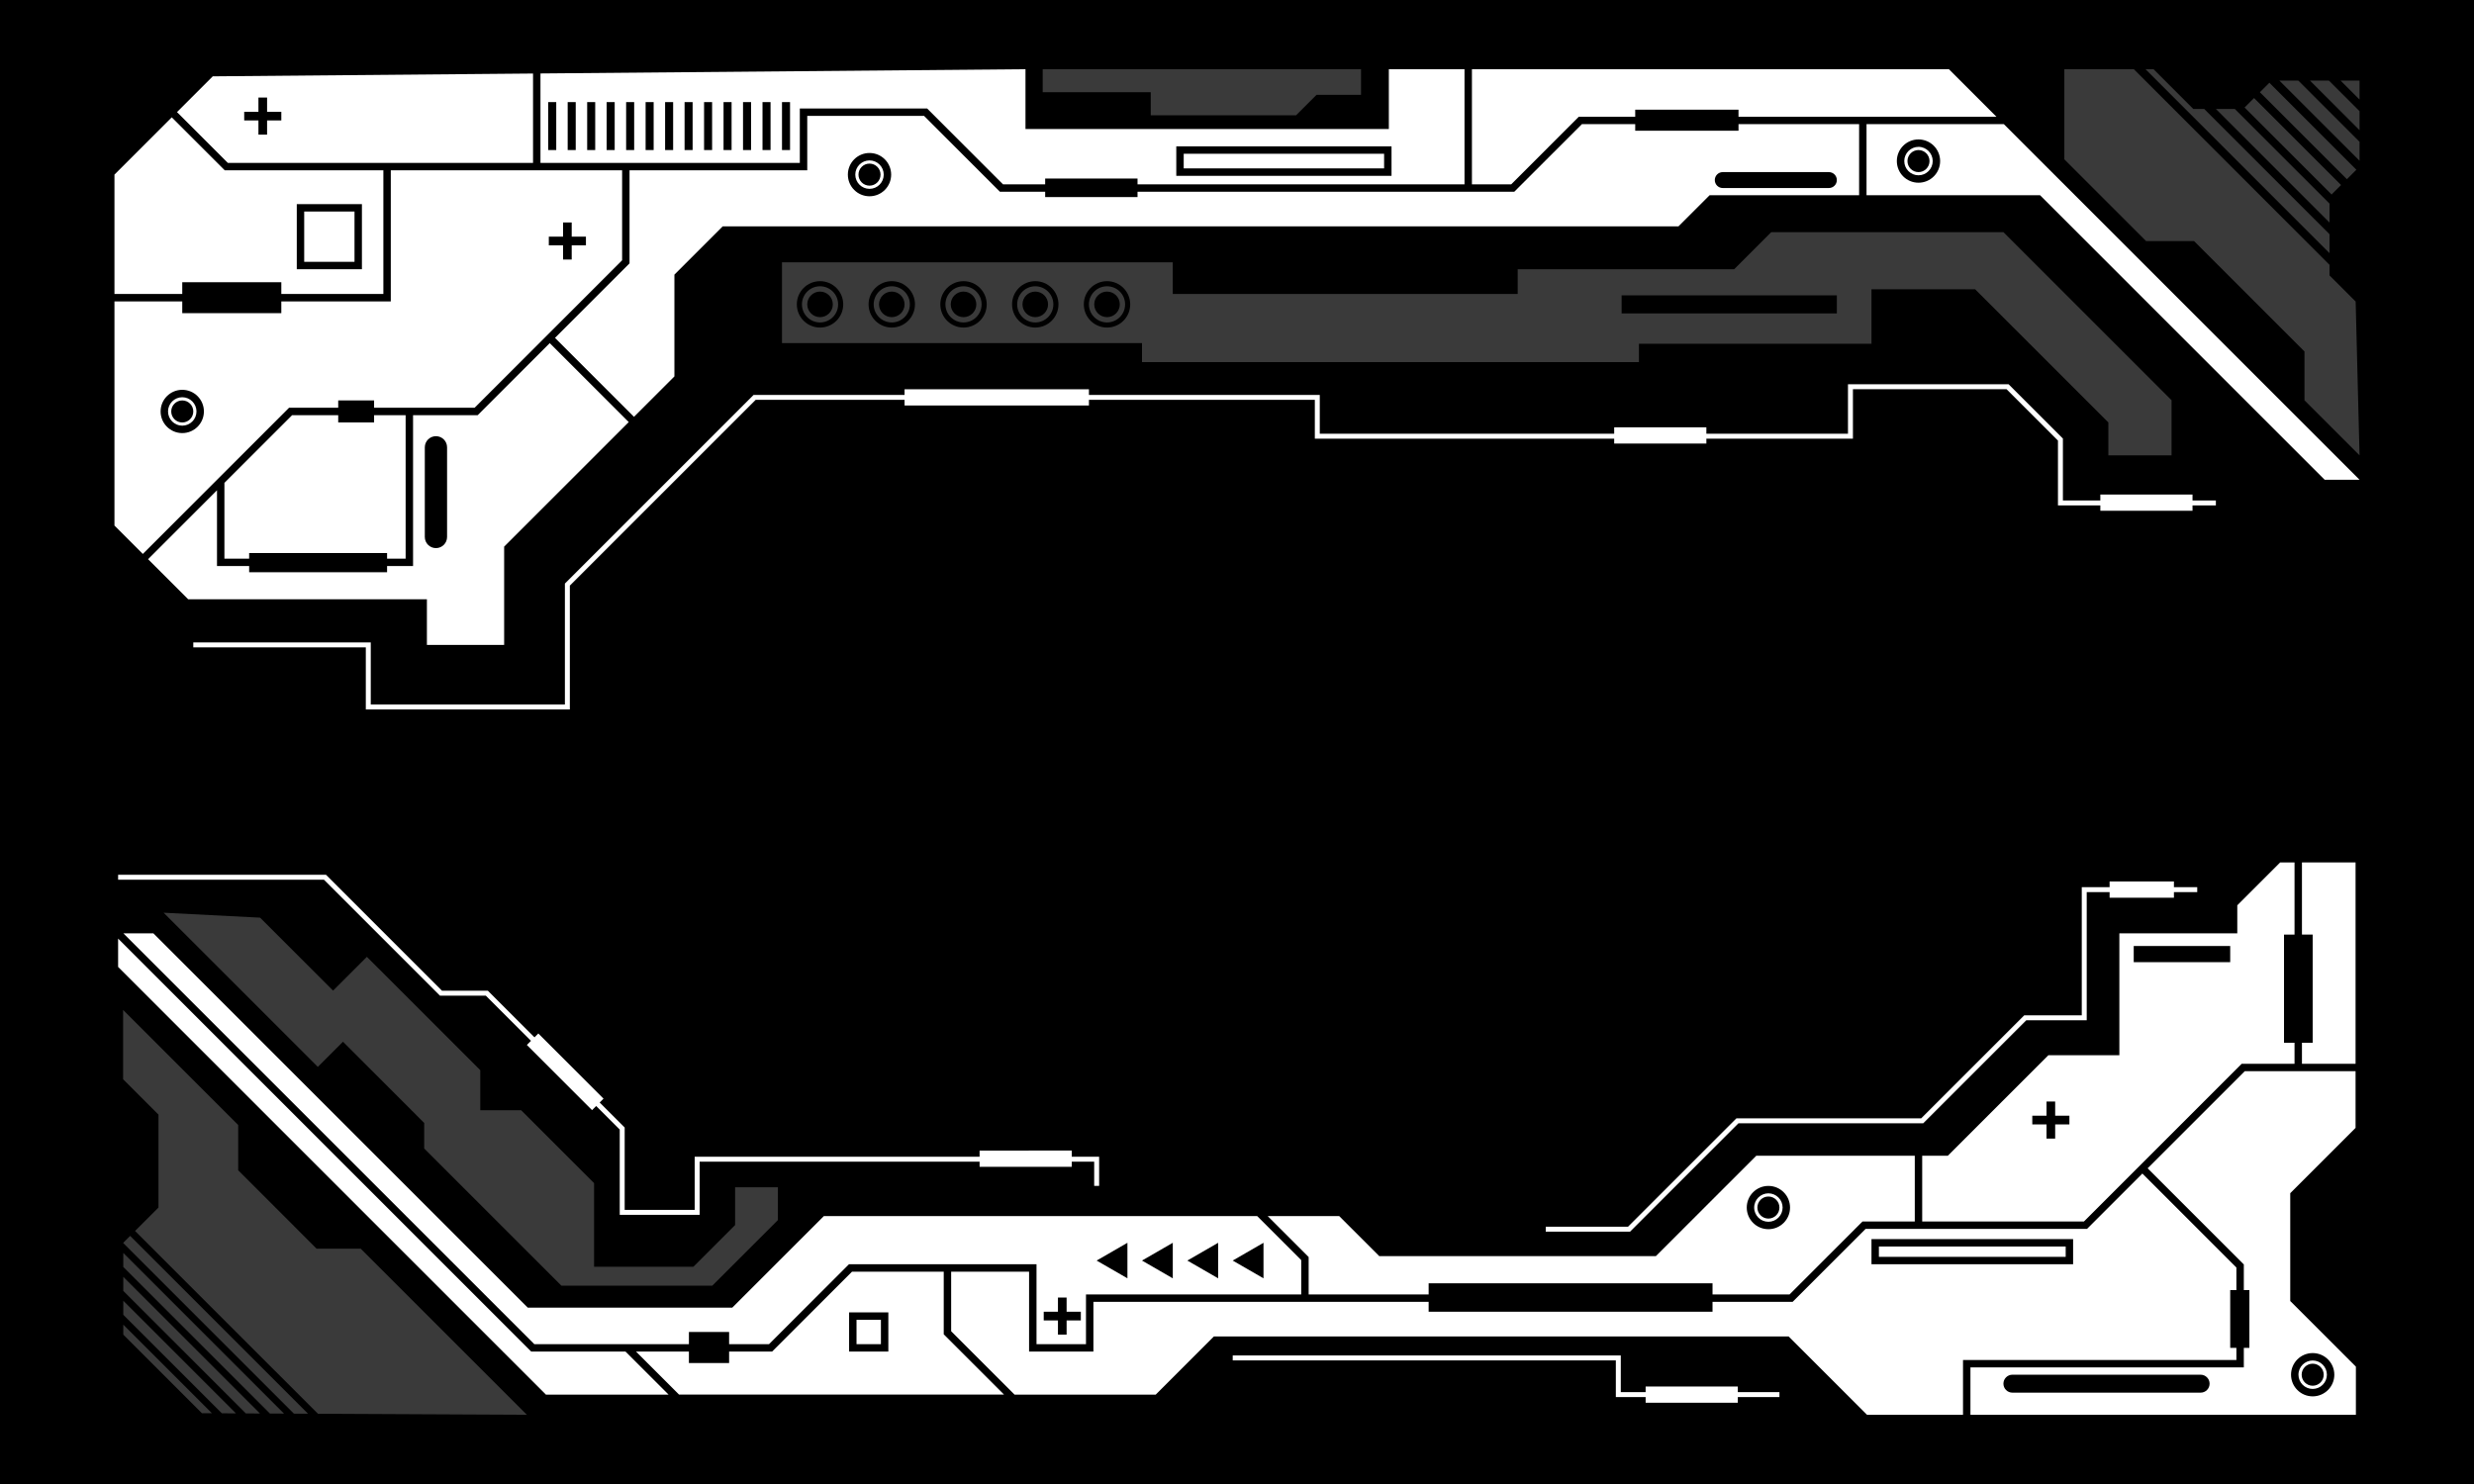 <?xml version="1.0" encoding="utf-8"?>
<!-- Generator: Adobe Illustrator 27.5.0, SVG Export Plug-In . SVG Version: 6.00 Build 0)  -->
<svg version="1.1" xmlns="http://www.w3.org/2000/svg" xmlns:xlink="http://www.w3.org/1999/xlink" x="0px" y="0px"
	 viewBox="0 0 500 300" style="enable-background:new 0 0 500 300;" xml:space="preserve">
<g id="Background">
	<rect width="500" height="300"/>
</g>
<g id="Object">
	<g>
		<defs>
			<rect id="SVGID_1_" width="500" height="300"/>
		</defs>
		<clipPath id="SVGID_00000061449725867279533650000017783113337583013510_">
			<use xlink:href="#SVGID_1_"  style="overflow:visible;"/>
		</clipPath>
		<g style="clip-path:url(#SVGID_00000061449725867279533650000017783113337583013510_);">
			<g>
				<polygon style="fill:#FFFFFF;" points="297.48,37.261 305.42,37.261 319.086,23.594 330.48,23.594 330.48,22.177 
					351.355,22.177 351.355,23.594 403.48,23.594 393.876,13.99 297.48,13.99 				"/>
				<path style="fill:#FFFFFF;" d="M23.132,60.927v45.322l5.733,5.733l29.554-29.554h9.936v-1.479h7.25v1.479H95.92l29.811-29.811
					V34.427H78.98v26.5H56.855v2.375H36.834v-2.375H23.132z M110.918,47.844h2.875v-2.875h1.75v2.875h2.875v1.75h-2.875v2.875h-1.75
					v-2.875h-2.875V47.844z M41.209,83.177c0,2.416-1.958,4.374-4.375,4.375c-2.417-0.001-4.375-1.959-4.375-4.375
					c0-2.417,1.958-4.375,4.375-4.375C39.251,78.803,41.209,80.761,41.209,83.177z"/>
				<path style="fill:#FFFFFF;" d="M377.23,25.094v14.372h35.071l57.515,57.515h7.051L404.98,25.094H377.23z M387.73,36.937
					c-2.417,0-4.375-1.958-4.375-4.375c0-2.417,1.958-4.375,4.375-4.375c2.417,0,4.374,1.958,4.375,4.375
					C392.105,34.979,390.147,36.937,387.73,36.937z"/>
				<rect x="239.23" y="31.083" style="fill:#FFFFFF;" width="40.5" height="2.958"/>
				<path style="fill:#FFFFFF;" d="M33.959,83.177c0.003,1.587,1.288,2.872,2.875,2.875c1.587-0.003,2.872-1.288,2.875-2.875
					c-0.003-1.587-1.288-2.872-2.875-2.875C35.247,80.305,33.962,81.59,33.959,83.177z M39.064,83.177
					c0,1.231-0.998,2.229-2.229,2.229c-1.231,0-2.229-0.998-2.229-2.229c0-1.231,0.998-2.229,2.229-2.229
					C38.066,80.948,39.064,81.946,39.064,83.177z"/>
				<path style="fill:#FFFFFF;" d="M109.23,14.85v18.078h52.416v-11h25.728l15.333,15.334h8.523v-1.167h18.667v1.167h66.084V13.99
					h-15.294v12.084h-73.435V13.99L109.23,14.85z M112.418,30.333h-1.625v-9.688h1.625V30.333z M116.355,30.333h-1.625v-9.688h1.625
					V30.333z M120.293,30.333h-1.625v-9.688h1.625V30.333z M124.23,30.333h-1.625v-9.688h1.625V30.333z M128.168,30.333h-1.625
					v-9.688h1.625V30.333z M132.105,30.333h-1.625v-9.688h1.625V30.333z M136.043,30.333h-1.625v-9.688h1.625V30.333z
					 M139.98,30.333h-1.625v-9.688h1.625V30.333z M143.918,30.333h-1.625v-9.688h1.625V30.333z M147.855,30.333h-1.625v-9.688h1.625
					V30.333z M151.793,30.333h-1.625v-9.688h1.625V30.333z M155.73,30.333h-1.625v-9.688h1.625V30.333z M159.668,30.333h-1.625
					v-9.688h1.625V30.333z M237.73,29.583h43.5v5.209v0.75h-43.5V29.583z"/>
				<polygon style="fill:#FFFFFF;" points="476.064,191.344 476.064,188.677 476.064,174.344 465.23,174.344 465.23,188.927 
					467.397,188.927 467.397,210.802 465.23,210.802 465.23,215.052 476.064,215.052 				"/>
				<polygon style="fill:#FFFFFF;" points="59.041,83.927 45.355,97.613 45.355,112.927 50.355,112.927 50.355,111.802 
					78.23,111.802 78.23,112.927 81.98,112.927 81.98,83.927 75.605,83.927 75.605,85.406 68.355,85.406 68.355,83.927 				"/>
				<path style="fill:#FFFFFF;" d="M101.889,130.372v-19.867l25.18-25.18l-15.963-15.963L96.541,83.927H83.48v30.5h-5.25v1.25
					H50.355v-1.25h-6.5V99.113l-13.93,13.93l8.106,8.106h48.247v9.224H101.889z M85.855,108.552V90.427
					c0-1.243,1.007-2.25,2.25-2.25s2.25,1.007,2.25,2.25v18.125c0,1.243-1.007,2.25-2.25,2.25S85.855,109.795,85.855,108.552z"/>
				<path style="fill:#FFFFFF;" d="M172.193,257.079l-16.152,16.152h-8.686v2.32h-8.125v-2.32h-10.689l8.695,8.695h65.684
					l-12.19-12.189v-12.658H172.193z M179.536,272.482v0.75h-7.93v-7.93h7.93V272.482z"/>
				<path style="fill:#FFFFFF;" d="M387.73,29.687c-1.587,0.003-2.872,1.288-2.875,2.875c0.003,1.587,1.288,2.872,2.875,2.875
					c1.587-0.003,2.872-1.288,2.875-2.875C390.603,30.975,389.318,29.69,387.73,29.687z M387.73,34.792
					c-1.231,0-2.229-0.998-2.229-2.229c0-1.231,0.998-2.229,2.229-2.229c1.231,0,2.229,0.998,2.229,2.229
					C389.959,33.794,388.961,34.792,387.73,34.792z"/>
				<path style="fill:#FFFFFF;" d="M175.73,32.427c-1.587,0.003-2.872,1.288-2.875,2.875c0.003,1.587,1.288,2.872,2.875,2.875
					c1.587-0.003,2.872-1.288,2.875-2.875C178.602,33.715,177.318,32.43,175.73,32.427z M175.73,37.531
					c-1.231,0-2.229-0.998-2.229-2.229c0-1.231,0.998-2.229,2.229-2.229c1.231,0,2.229,0.998,2.229,2.229
					C177.959,36.533,176.961,37.531,175.73,37.531z"/>
				<path style="fill:#FFFFFF;" d="M361.67,261.677l14.75-14.75h10.561v-13.292h-32.027l-20.292,20.292h-55.917l-8.083-8.083
					h-14.454l8.273,8.273v7.561h24.25v-2.25h57.375v2.25H361.67z M357.397,239.74c2.416,0,4.374,1.959,4.375,4.375
					c-0.001,2.416-1.959,4.374-4.375,4.375c-2.417-0.001-4.375-1.959-4.375-4.375C353.022,241.699,354.98,239.74,357.397,239.74z"/>
				<path style="fill:#FFFFFF;" d="M46.041,32.927h61.689V14.863l-64.732,0.568l-7.227,7.227L46.041,32.927z M49.355,22.594h2.875
					v-2.875h1.75v2.875h2.875v1.75H53.98v2.875h-1.75v-2.875h-2.875V22.594z"/>
				<path style="fill:#FFFFFF;" d="M202.086,38.761l-15.333-15.334h-23.606v11H127.23v18.81l-15.064,15.065l15.963,15.963
					l8.171-8.171V55.518l9.756-9.756h193.166l6.297-6.297h30.212V25.094h-24.375v1.333H330.48v-1.333h-10.773l-13.667,13.667
					h-76.144v1.083H211.23v-1.083H202.086z M175.73,39.677c-2.416,0-4.374-1.958-4.375-4.375c0.001-2.417,1.959-4.375,4.375-4.375
					c2.417,0.001,4.375,1.959,4.375,4.375C180.105,37.719,178.147,39.677,175.73,39.677z M348.173,34.792h21.448
					c0.889,0,1.609,0.72,1.609,1.609c0,0.889-0.721,1.609-1.609,1.609h-21.448c-0.889,0-1.609-0.721-1.609-1.609
					C346.564,35.512,347.284,34.792,348.173,34.792z"/>
				<polygon style="fill:#FFFFFF;" points="126.42,273.232 107.364,273.232 23.87,189.738 23.87,195.469 110.328,281.927 
					135.115,281.927 				"/>
				<rect x="379.73" y="251.989" style="fill:#FFFFFF;" width="37.75" height="2.091"/>
				<path style="fill:#FFFFFF;" d="M219.48,271.732v-10.055h43.5v-6.939l-8.894-8.894h-87.591l-18.5,18.5h-41.333l-75.667-75.667
					h-6.065l83.055,83.055h31.245v-2.465h8.125v2.465h8.065l16.152-16.152h37.908v16.152H219.48z M255.355,251.239v7.183
					l-6.221-3.592L255.355,251.239z M246.189,251.239v7.183l-6.221-3.592L246.189,251.239z M237.022,251.239v7.183l-6.22-3.592
					L237.022,251.239z M227.855,251.239v7.183l-6.221-3.592L227.855,251.239z M210.939,265.177h2.875v-2.875h1.75v2.875h2.875v1.75
					h-2.875v2.875h-1.75v-2.875h-2.875V265.177z"/>
				<path style="fill:#FFFFFF;" d="M462.863,241.211l13.201-13.201v-11.458h-22.398l-19.625,19.625l19.439,19.439v5.186h1.125v11.68
					h-1.125v3.945h-55.25v9.583h77.9v-9.733l-13.267-13.267V241.211z M444.751,281.532h-38.042c-1.001,0-1.813-0.811-1.813-1.813
					c0-1.001,0.811-1.813,1.813-1.813h38.042c1.001,0,1.813,0.812,1.813,1.813C446.564,280.72,445.752,281.532,444.751,281.532z
					 M467.397,273.532c2.416,0.001,4.374,1.958,4.375,4.375c-0.001,2.416-1.959,4.374-4.375,4.375
					c-2.417-0.001-4.375-1.959-4.375-4.375C463.022,275.49,464.98,273.533,467.397,273.532z"/>
				<path style="fill:#FFFFFF;" d="M357.397,246.99c1.587-0.003,2.872-1.287,2.875-2.875c-0.003-1.588-1.288-2.872-2.875-2.875
					c-1.587,0.003-2.872,1.287-2.875,2.875C354.525,245.702,355.81,246.987,357.397,246.99z M357.397,241.885
					c1.231,0,2.229,0.998,2.229,2.229c0,1.231-0.998,2.23-2.229,2.23c-1.231,0-2.229-0.998-2.229-2.23
					C355.168,242.883,356.166,241.885,357.397,241.885z"/>
				<path style="fill:#FFFFFF;" d="M463.73,188.927v-14.583h-2.902l-8.667,8.667v5.667h-23.833v24.646h-14.354l-20.313,20.313
					h-5.181v13.292h32.689l31.875-31.875h10.686v-4.25h-2.125v-21.875H463.73z M418.23,227.302h-2.875v2.875h-1.75v-2.875h-2.875
					v-1.75h2.875v-2.875h1.75v2.875h2.875V227.302z M450.73,194.51h-19.5v-3.271h19.5V194.51z"/>
				<path style="fill:#FFFFFF;" d="M467.397,280.782c1.587-0.003,2.872-1.288,2.875-2.875c-0.003-1.588-1.288-2.872-2.875-2.875
					c-1.587,0.003-2.872,1.287-2.875,2.875C464.525,279.493,465.81,280.779,467.397,280.782z M467.397,275.677
					c1.231,0,2.229,0.998,2.229,2.229c0,1.23-0.998,2.229-2.229,2.229c-1.231,0-2.229-0.998-2.229-2.229
					C465.168,276.675,466.166,275.677,467.397,275.677z"/>
				<path style="fill:#FFFFFF;" d="M396.73,274.927h55.25v-2.445h-1.25v-11.68h1.25v-4.564l-19-19l-11.189,11.189h-44.75
					l-14.75,14.75h-16.186v2H288.73v-2h-67.75v10.055h-13v-16.152h-15.75v12.037l12.811,12.811h28.537l11.75-11.75h116.167
					l15.833,15.833h19.402V274.927z M378.23,250.489h40.75v4.341v0.75h-40.75V250.489z"/>
				<path style="fill:#FFFFFF;" d="M36.834,59.427v-2.375h20.021v2.375H77.48v-25H45.42L34.711,23.718L23.132,35.297v24.13H36.834z
					 M59.98,41.261h13.166v12.417v0.75H59.98V41.261z"/>
				<rect x="173.105" y="266.802" style="fill:#FFFFFF;" width="4.93" height="4.93"/>
				<rect x="61.48" y="42.761" style="fill:#FFFFFF;" width="10.167" height="10.167"/>
			</g>
			<polygon style="fill:#3A3A3A;" points="33.064,184.51 64.23,215.677 69.314,210.594 85.73,227.01 85.73,232.177 113.46,259.906 
				143.956,259.906 157.218,246.644 157.218,240.01 148.564,240.01 148.564,247.656 140.144,256.076 120.064,256.076 
				120.064,239.177 105.327,224.441 97.064,224.441 97.064,216.344 74.147,193.427 67.314,200.26 52.564,185.51 			"/>
			<g>
				<polygon style="fill:#3A3A3A;" points="24.917,258.12 24.917,260.96 49.688,285.732 52.543,285.746 				"/>
				<polygon style="fill:#3A3A3A;" points="44.833,285.708 47.687,285.722 24.917,262.952 24.917,265.792 				"/>
				<polygon style="fill:#3A3A3A;" points="32.028,244.115 27.298,248.845 64.256,285.803 106.48,286.01 72.89,252.42 63.98,252.42 
					48.139,236.579 48.139,227.427 24.88,204.168 24.88,218.177 32.028,225.325 				"/>
				<polygon style="fill:#3A3A3A;" points="24.917,267.784 24.917,269.802 40.803,285.688 42.832,285.698 				"/>
				<polygon style="fill:#3A3A3A;" points="26.302,249.841 24.917,251.225 24.917,251.296 59.4,285.779 62.254,285.793 				"/>
				<polygon style="fill:#3A3A3A;" points="24.917,253.288 24.917,256.128 54.544,285.755 57.399,285.769 				"/>
			</g>
			<polygon style="fill:#3A3A3A;" points="210.73,13.99 275.064,13.99 275.064,19.177 266.064,19.177 261.939,23.302 
				232.564,23.302 232.564,18.646 210.73,18.646 			"/>
			<g>
				<path style="fill:#3A3A3A;" d="M209.23,57.872c-2.019,0-3.656,1.637-3.656,3.656c0,2.019,1.637,3.656,3.656,3.656
					c2.019,0,3.656-1.637,3.656-3.656C212.887,59.509,211.25,57.872,209.23,57.872z M209.23,64.112
					c-1.427,0-2.583-1.157-2.583-2.583c0-1.427,1.157-2.584,2.583-2.584c1.427,0,2.584,1.157,2.584,2.584
					C211.814,62.956,210.657,64.112,209.23,64.112z"/>
				<path style="fill:#3A3A3A;" d="M165.73,57.872c-2.019,0-3.656,1.637-3.656,3.656c0,2.019,1.637,3.656,3.656,3.656
					c2.019,0,3.656-1.637,3.656-3.656C169.387,59.509,167.75,57.872,165.73,57.872z M165.73,64.112
					c-1.427,0-2.583-1.157-2.583-2.583c0-1.427,1.157-2.584,2.583-2.584c1.427,0,2.584,1.157,2.584,2.584
					C168.314,62.956,167.157,64.112,165.73,64.112z"/>
				<path style="fill:#3A3A3A;" d="M194.73,57.872c-2.019,0-3.656,1.637-3.656,3.656c0,2.019,1.637,3.656,3.656,3.656
					c2.019,0,3.656-1.637,3.656-3.656C198.387,59.509,196.75,57.872,194.73,57.872z M194.73,64.112
					c-1.427,0-2.583-1.157-2.583-2.583c0-1.427,1.157-2.584,2.583-2.584c1.427,0,2.584,1.157,2.584,2.584
					C197.314,62.956,196.157,64.112,194.73,64.112z"/>
				<path style="fill:#3A3A3A;" d="M223.73,57.872c-2.019,0-3.656,1.637-3.656,3.656c0,2.019,1.637,3.656,3.656,3.656
					c2.019,0,3.656-1.637,3.656-3.656C227.387,59.509,225.75,57.872,223.73,57.872z M223.73,64.112
					c-1.427,0-2.583-1.157-2.583-2.583c0-1.427,1.157-2.584,2.583-2.584c1.427,0,2.584,1.157,2.584,2.584
					C226.314,62.956,225.157,64.112,223.73,64.112z"/>
				<path style="fill:#3A3A3A;" d="M404.897,46.927H357.98l-7.5,7.5h-43.75v5h-69.709v-6.406h-78.979v16.342h72.759v3.842H331.23
					V69.49h47V58.479h20.948l26.927,26.927v6.646h12.771V80.906L404.897,46.927z M165.73,66.216c-2.589,0-4.688-2.099-4.688-4.688
					c0-2.589,2.099-4.688,4.688-4.688c2.589,0,4.688,2.099,4.688,4.688C170.418,64.118,168.319,66.216,165.73,66.216z
					 M180.23,66.216c-2.589,0-4.688-2.099-4.688-4.688c0-2.589,2.099-4.688,4.688-4.688c2.589,0,4.688,2.099,4.688,4.688
					C184.918,64.118,182.819,66.216,180.23,66.216z M194.73,66.216c-2.589,0-4.688-2.099-4.688-4.688
					c0-2.589,2.099-4.688,4.688-4.688c2.589,0,4.688,2.099,4.688,4.688C199.418,64.118,197.319,66.216,194.73,66.216z
					 M209.23,66.216c-2.589,0-4.688-2.099-4.688-4.688c0-2.589,2.099-4.688,4.688-4.688c2.589,0,4.688,2.099,4.688,4.688
					C213.918,64.118,211.819,66.216,209.23,66.216z M223.73,66.216c-2.589,0-4.688-2.099-4.688-4.688
					c0-2.589,2.099-4.688,4.688-4.688c2.589,0,4.688,2.099,4.688,4.688C228.418,64.118,226.319,66.216,223.73,66.216z
					 M371.23,63.357h-43.5v-3.656h43.5V63.357z"/>
				<path style="fill:#3A3A3A;" d="M180.23,57.872c-2.019,0-3.656,1.637-3.656,3.656c0,2.019,1.637,3.656,3.656,3.656
					c2.019,0,3.656-1.637,3.656-3.656C183.887,59.509,182.25,57.872,180.23,57.872z M180.23,64.112
					c-1.427,0-2.583-1.157-2.583-2.583c0-1.427,1.157-2.584,2.583-2.584c1.427,0,2.584,1.157,2.584,2.584
					C182.814,62.956,181.657,64.112,180.23,64.112z"/>
			</g>
			<g>
				
					<rect x="462.082" y="17.09" transform="matrix(0.707 -0.707 0.707 0.707 114.86 336.346)" style="fill:#3A3A3A;" width="2.708" height="24.868"/>
				<polygon style="fill:#3A3A3A;" points="451.66,22.021 447.83,22.021 470.799,44.989 470.799,41.159 				"/>
				<polygon style="fill:#3A3A3A;" points="470.799,51.176 470.799,47.346 445.473,22.021 443.262,22.021 435.23,13.99 
					433.612,13.99 				"/>
				<polygon style="fill:#3A3A3A;" points="476.868,20.122 476.868,16.287 473.032,16.287 				"/>
				<polygon style="fill:#3A3A3A;" points="470.675,16.287 466.845,16.287 476.868,26.309 476.868,22.479 				"/>
				
					<rect x="465.176" y="13.997" transform="matrix(0.707 -0.707 0.707 0.707 117.954 337.628)" style="fill:#3A3A3A;" width="2.708" height="24.868"/>
				<polygon style="fill:#3A3A3A;" points="470.799,55.677 470.799,53.534 431.255,13.99 417.206,13.99 417.206,32.212 
					433.73,48.736 443.421,48.736 465.737,71.052 465.737,80.921 476.868,92.052 476.083,60.961 				"/>
				<polygon style="fill:#3A3A3A;" points="464.488,16.287 460.658,16.287 476.868,32.497 476.868,28.666 				"/>
			</g>
			<path style="fill:#FFFFFF;" d="M351.215,281.427h8.412v1h-8.412v1.141h-18.63v-1.141h-6.021v-7.417h-77.429v-1h78.429v7.417
				h5.021v-1.141h18.63V281.427z M216.606,232.593l-18.631,0.001v1.25h-57.578v10.745h-14.149V227.93l-5.052-5.053l0.779-0.778
				l-13.174-13.174l-0.778,0.778l-9.419-9.418h-9.275l-23.442-23.441H23.87v1h41.603l23.442,23.441h9.274l9.126,9.125l-0.835,0.835
				l13.174,13.173l0.834-0.834l4.76,4.76v17.245h16.149v-10.745h56.578v1.031h18.631v-1.031h4.529v4.895h1v-5.895h-5.529V232.593z
				 M443.111,101.177v-1.209h-18.63v1.209h-7.563v-12.52l-10.98-10.98H373.48v10h-28.62v-1.292h-18.63v1.292h-59.5v-7.844h-46.656
				v-1.141h-37.26v1.141h-30.51l-38.136,38.137v24.457H74.932v-12.555H39.064v1h34.868v12.555h41.236v-25.043l37.551-37.551h30.095
				v1.141h37.26v-1.141h45.656v7.844h60.5v0.99h18.63v-0.99h29.62v-10h31.043l10.395,10.395v13.105h8.563v1.073h18.63v-1.073h4.72
				v-1H443.111z M439.355,178.202h-13.001v1.142h-5.624v25.911h-11.629l-20.828,20.828H350.93l-21.906,21.906h-16.626v1h17.04
				l21.906-21.906h37.344l20.828-20.828h12.215v-25.911h4.624v1.14h13.001v-1.14h4.708v-1h-4.708V178.202z"/>
		</g>
	</g>
</g>
</svg>
